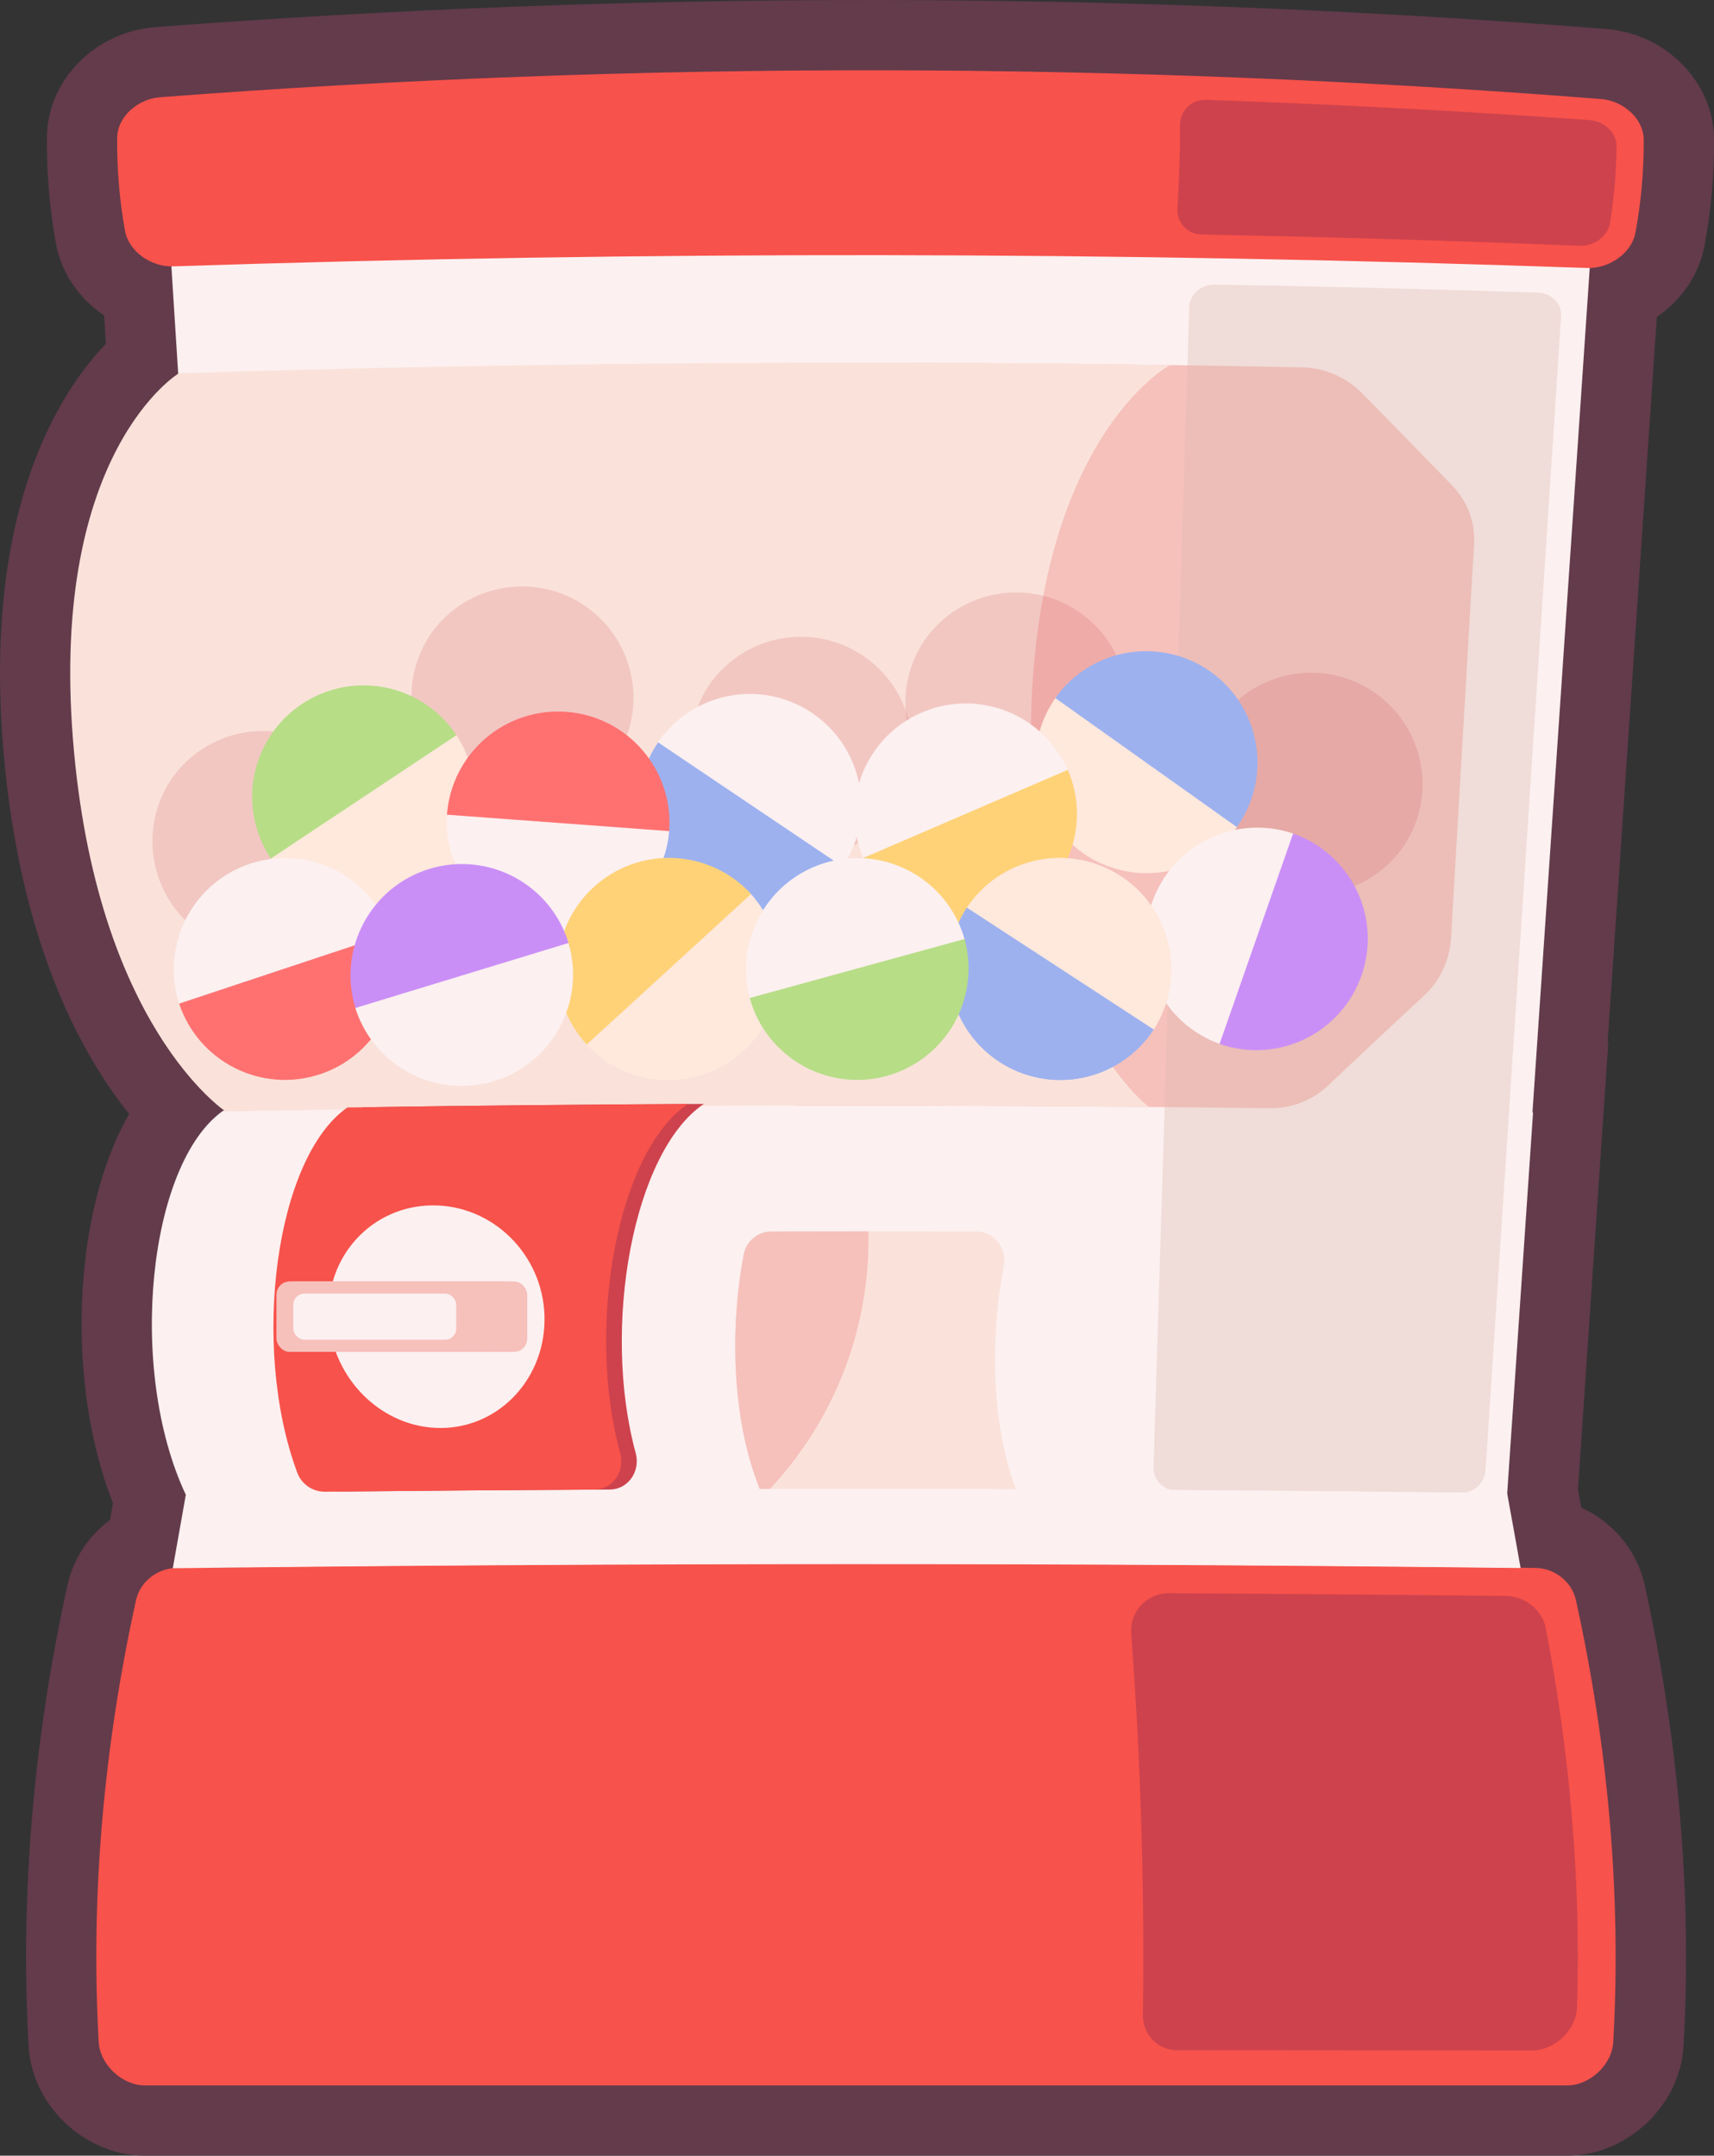<svg id="e0dj51prVt41" xmlns="http://www.w3.org/2000/svg" xmlns:xlink="http://www.w3.org/1999/xlink" viewBox="0 0 853.69 1073.79" shape-rendering="geometricPrecision" text-rendering="geometricPrecision">
<rect x="0" y="0" width="853.69" height="1073.79" fill="#333333" stroke="none"/>
<style>
#e0dj51prVt428_to {
	animation: e0dj51prVt428_to__to 3000ms linear infinite normal forwards
}
@keyframes e0dj51prVt428_to__to {
	0% {
		offset-distance: 0%
	}
	66% {
		offset-distance: 0%;
		animation-timing-function: cubic-bezier(0.42, 0, 0.58, 1)
	}
	78% {
		offset-distance: 0%;
		animation-timing-function: cubic-bezier(0.42, 0, 0.58, 1)
	}
	87.333% {
		offset-distance: 100%
	}
	100% {
		offset-distance: 100%
	}
}
#e0dj51prVt428_tr {
	animation: e0dj51prVt428_tr__tr 3000ms linear infinite normal forwards
}
@keyframes e0dj51prVt428_tr__tr {
	0% {
		transform: rotate(190deg)
	}
	66.333% {
		transform: rotate(190deg);
		animation-timing-function: cubic-bezier(0.42, 0, 0.58, 1)
	}
	90% {
		transform: rotate(1.426deg);
		animation-timing-function: cubic-bezier(0.42, 0, 0.58, 1)
	}
	92% {
		transform: rotate(17.447deg)
	}
	100% {
		transform: rotate(17.447deg)
	}
}
#e0dj51prVt428_ts {
	animation: e0dj51prVt428_ts__ts 3000ms linear infinite normal forwards
}
@keyframes e0dj51prVt428_ts__ts {
	0% {
		transform: scale(0.623, 0.623)
	}
	71.333% {
		transform: scale(0.623, 0.623);
		animation-timing-function: cubic-bezier(0.42, 0, 0.58, 1)
	}
	78% {
		transform: scale(1.211, 1.211);
		animation-timing-function: cubic-bezier(0.42, 0, 0.58, 1)
	}
	87.333% {
		transform: scale(1, 1)
	}
	100% {
		transform: scale(1, 1)
	}
}
#e0dj51prVt428 {
	animation: e0dj51prVt428_c_o 3000ms linear infinite normal forwards
}
@keyframes e0dj51prVt428_c_o {
	0% {
		opacity: 0
	}
	69.333% {
		opacity: 0;
		animation-timing-function: cubic-bezier(0.42, 0, 0.58, 1)
	}
	79.667% {
		opacity: 1;
		animation-timing-function: cubic-bezier(0.42, 0, 0.58, 1)
	}
	94% {
		opacity: 1;
		animation-timing-function: cubic-bezier(0.42, 0, 0.58, 1)
	}
	98.667% {
		opacity: 0
	}
	100% {
		opacity: 0
	}
}
#e0dj51prVt431_to {
	animation: e0dj51prVt431_to__to 3000ms linear infinite normal forwards
}
@keyframes e0dj51prVt431_to__to {
	0% {
		transform: translate(260.217px, 347.316px)
	}
	20% {
		transform: translate(260.217px, 347.316px);
		animation-timing-function: cubic-bezier(0.42, 0, 0.58, 1)
	}
	46.667% {
		transform: translate(253.807px, 354.417px);
		animation-timing-function: cubic-bezier(0.42, 0, 0.58, 1)
	}
	56.667% {
		transform: translate(260.217px, 347.316px)
	}
	100% {
		transform: translate(260.217px, 347.316px)
	}
}
#e0dj51prVt432_to {
	animation: e0dj51prVt432_to__to 3000ms linear infinite normal forwards
}
@keyframes e0dj51prVt432_to__to {
	0% {
		transform: translate(399.076px, 372.407px)
	}
	16.667% {
		transform: translate(399.076px, 372.407px);
		animation-timing-function: cubic-bezier(0.42, 0, 0.58, 1)
	}
	30% {
		transform: translate(383.218px, 388.28px);
		animation-timing-function: cubic-bezier(0.42, 0, 0.58, 1)
	}
	40% {
		transform: translate(384.789px, 377.675px);
		animation-timing-function: cubic-bezier(0.42, 0, 0.58, 1)
	}
	46.667% {
		transform: translate(399.076px, 372.407px)
	}
	100% {
		transform: translate(399.076px, 372.407px)
	}
}
#e0dj51prVt433_to {
	animation: e0dj51prVt433_to__to 3000ms linear infinite normal forwards
}
@keyframes e0dj51prVt433_to__to {
	0% {
		transform: translate(131.216px, 419.318px);
		animation-timing-function: cubic-bezier(0.42, 0, 0.58, 1)
	}
	6.667% {
		transform: translate(131.057px, 423.403px);
		animation-timing-function: cubic-bezier(0.42, 0, 0.58, 1)
	}
	16.667% {
		transform: translate(135.176px, 422.383px);
		animation-timing-function: cubic-bezier(0.42, 0, 0.58, 1)
	}
	30% {
		transform: translate(131.216px, 419.318px)
	}
	100% {
		transform: translate(131.216px, 419.318px)
	}
}
#e0dj51prVt434_to {
	animation: e0dj51prVt434_to__to 3000ms linear infinite normal forwards
}
@keyframes e0dj51prVt434_to__to {
	0% {
		transform: translate(506.218px, 350.316px)
	}
	3.333% {
		transform: translate(506.218px, 350.316px);
		animation-timing-function: cubic-bezier(0.42, 0, 0.58, 1)
	}
	16.667% {
		transform: translate(508.446px, 354.422px);
		animation-timing-function: cubic-bezier(0.42, 0, 0.58, 1)
	}
	36.667% {
		transform: translate(506.218px, 350.316px)
	}
	100% {
		transform: translate(506.218px, 350.316px)
	}
}
#e0dj51prVt435_to {
	animation: e0dj51prVt435_to__to 3000ms linear infinite normal forwards
}
@keyframes e0dj51prVt435_to__to {
	0% {
		transform: translate(653.216px, 390.318px)
	}
	20% {
		transform: translate(653.216px, 390.318px);
		animation-timing-function: cubic-bezier(0.42, 0, 0.58, 1)
	}
	33.333% {
		transform: translate(649.489px, 395.68px);
		animation-timing-function: cubic-bezier(0.42, 0, 0.58, 1)
	}
	53.333% {
		transform: translate(653.216px, 390.318px)
	}
	100% {
		transform: translate(653.216px, 390.318px)
	}
}
#e0dj51prVt438_tr {
	animation: e0dj51prVt438_tr__tr 3000ms linear infinite normal forwards
}
@keyframes e0dj51prVt438_tr__tr {
	0% {
		transform: translate(217.448px, 658.41px) rotate(0deg)
	}
	60% {
		transform: translate(217.448px, 658.41px) rotate(0deg);
		animation-timing-function: cubic-bezier(0.42, 0, 0.58, 1)
	}
	80% {
		transform: translate(217.448px, 658.41px) rotate(180deg)
	}
	100% {
		transform: translate(217.448px, 658.41px) rotate(180deg)
	}
}
#e0dj51prVt439_tr {
	animation: e0dj51prVt439_tr__tr 3000ms linear infinite normal forwards
}
@keyframes e0dj51prVt439_tr__tr {
	0% {
		transform: translate(215.448px, 658.41px) rotate(0deg)
	}
	60% {
		transform: translate(215.448px, 658.41px) rotate(0deg);
		animation-timing-function: cubic-bezier(0.42, 0, 0.58, 1)
	}
	80% {
		transform: translate(215.448px, 658.41px) rotate(180deg)
	}
	100% {
		transform: translate(215.448px, 658.41px) rotate(180deg)
	}
}
#e0dj51prVt440_tr {
	animation: e0dj51prVt440_tr__tr 3000ms linear infinite normal forwards
}
@keyframes e0dj51prVt440_tr__tr {
	0% {
		transform: translate(213.448px, 658.41px) rotate(0deg)
	}
	60% {
		transform: translate(213.448px, 658.41px) rotate(0deg);
		animation-timing-function: cubic-bezier(0.42, 0, 0.58, 1)
	}
	80% {
		transform: translate(213.448px, 658.41px) rotate(180deg)
	}
	100% {
		transform: translate(213.448px, 658.41px) rotate(180deg)
	}
}
#e0dj51prVt441_tr {
	animation: e0dj51prVt441_tr__tr 3000ms linear infinite normal forwards
}
@keyframes e0dj51prVt441_tr__tr {
	0% {
		transform: translate(211.448px, 658.41px) rotate(0deg)
	}
	60% {
		transform: translate(211.448px, 658.41px) rotate(0deg);
		animation-timing-function: cubic-bezier(0.42, 0, 0.58, 1)
	}
	80% {
		transform: translate(211.448px, 658.41px) rotate(180deg)
	}
	100% {
		transform: translate(211.448px, 658.41px) rotate(180deg)
	}
}
#e0dj51prVt442_tr {
	animation: e0dj51prVt442_tr__tr 3000ms linear infinite normal forwards
}
@keyframes e0dj51prVt442_tr__tr {
	0% {
		transform: translate(209.448px, 658.41px) rotate(0deg)
	}
	60% {
		transform: translate(209.448px, 658.41px) rotate(0deg);
		animation-timing-function: cubic-bezier(0.42, 0, 0.58, 1)
	}
	80% {
		transform: translate(209.448px, 658.41px) rotate(180deg)
	}
	100% {
		transform: translate(209.448px, 658.41px) rotate(180deg)
	}
}
#e0dj51prVt443_tr {
	animation: e0dj51prVt443_tr__tr 3000ms linear infinite normal forwards
}
@keyframes e0dj51prVt443_tr__tr {
	0% {
		transform: translate(207.448px, 658.41px) rotate(0deg)
	}
	60% {
		transform: translate(207.448px, 658.41px) rotate(0deg);
		animation-timing-function: cubic-bezier(0.42, 0, 0.58, 1)
	}
	80% {
		transform: translate(207.448px, 658.41px) rotate(180deg)
	}
	100% {
		transform: translate(207.448px, 658.41px) rotate(180deg)
	}
}
#e0dj51prVt444_tr {
	animation: e0dj51prVt444_tr__tr 3000ms linear infinite normal forwards
}
@keyframes e0dj51prVt444_tr__tr {
	0% {
		transform: translate(205.448px, 658.41px) rotate(0deg)
	}
	60% {
		transform: translate(205.448px, 658.41px) rotate(0deg);
		animation-timing-function: cubic-bezier(0.42, 0, 0.58, 1)
	}
	80% {
		transform: translate(205.448px, 658.41px) rotate(180deg)
	}
	100% {
		transform: translate(205.448px, 658.41px) rotate(180deg)
	}
}
#e0dj51prVt445_tr {
	animation: e0dj51prVt445_tr__tr 3000ms linear infinite normal forwards
}
@keyframes e0dj51prVt445_tr__tr {
	0% {
		transform: translate(203.448px, 658.41px) rotate(0deg)
	}
	60% {
		transform: translate(203.448px, 658.41px) rotate(0deg);
		animation-timing-function: cubic-bezier(0.42, 0, 0.58, 1)
	}
	80% {
		transform: translate(203.448px, 658.41px) rotate(180deg)
	}
	100% {
		transform: translate(203.448px, 658.41px) rotate(180deg)
	}
}
#e0dj51prVt446_tr {
	animation: e0dj51prVt446_tr__tr 3000ms linear infinite normal forwards
}
@keyframes e0dj51prVt446_tr__tr {
	0% {
		transform: translate(201.448px, 658.41px) rotate(0deg)
	}
	60% {
		transform: translate(201.448px, 658.41px) rotate(0deg);
		animation-timing-function: cubic-bezier(0.42, 0, 0.58, 1)
	}
	80% {
		transform: translate(201.448px, 658.41px) rotate(180deg)
	}
	100% {
		transform: translate(201.448px, 658.41px) rotate(180deg)
	}
}
#e0dj51prVt447_tr {
	animation: e0dj51prVt447_tr__tr 3000ms linear infinite normal forwards
}
@keyframes e0dj51prVt447_tr__tr {
	0% {
		transform: translate(199.448px, 658.41px) rotate(0deg)
	}
	60% {
		transform: translate(199.448px, 658.41px) rotate(0deg);
		animation-timing-function: cubic-bezier(0.42, 0, 0.58, 1)
	}
	80% {
		transform: translate(199.448px, 658.41px) rotate(180deg)
	}
	100% {
		transform: translate(199.448px, 658.41px) rotate(180deg)
	}
}
#e0dj51prVt448_tr {
	animation: e0dj51prVt448_tr__tr 3000ms linear infinite normal forwards
}
@keyframes e0dj51prVt448_tr__tr {
	0% {
		transform: translate(197.448px, 658.41px) rotate(0deg)
	}
	60% {
		transform: translate(197.448px, 658.41px) rotate(0deg);
		animation-timing-function: cubic-bezier(0.42, 0, 0.58, 1)
	}
	80% {
		transform: translate(197.448px, 658.41px) rotate(180deg)
	}
	100% {
		transform: translate(197.448px, 658.41px) rotate(180deg)
	}
}
#e0dj51prVt449_tr {
	animation: e0dj51prVt449_tr__tr 3000ms linear infinite normal forwards
}
@keyframes e0dj51prVt449_tr__tr {
	0% {
		transform: translate(195.448px, 658.41px) rotate(0deg)
	}
	60% {
		transform: translate(195.448px, 658.41px) rotate(0deg);
		animation-timing-function: cubic-bezier(0.42, 0, 0.58, 1)
	}
	80% {
		transform: translate(195.448px, 658.41px) rotate(180deg)
	}
	100% {
		transform: translate(195.448px, 658.41px) rotate(180deg)
	}
}
#e0dj51prVt450_tr {
	animation: e0dj51prVt450_tr__tr 3000ms linear infinite normal forwards
}
@keyframes e0dj51prVt450_tr__tr {
	0% {
		transform: translate(193.448px, 658.41px) rotate(0deg)
	}
	60% {
		transform: translate(193.448px, 658.41px) rotate(0deg);
		animation-timing-function: cubic-bezier(0.42, 0, 0.58, 1)
	}
	80% {
		transform: translate(193.448px, 658.41px) rotate(180deg)
	}
	100% {
		transform: translate(193.448px, 658.41px) rotate(180deg)
	}
}
#e0dj51prVt451_tr {
	animation: e0dj51prVt451_tr__tr 3000ms linear infinite normal forwards
}
@keyframes e0dj51prVt451_tr__tr {
	0% {
		transform: translate(191.448px, 658.41px) rotate(0deg)
	}
	60% {
		transform: translate(191.448px, 658.41px) rotate(0deg);
		animation-timing-function: cubic-bezier(0.42, 0, 0.58, 1)
	}
	80% {
		transform: translate(191.448px, 658.41px) rotate(180deg)
	}
	100% {
		transform: translate(191.448px, 658.41px) rotate(180deg)
	}
}
#e0dj51prVt452_tr {
	animation: e0dj51prVt452_tr__tr 3000ms linear infinite normal forwards
}
@keyframes e0dj51prVt452_tr__tr {
	0% {
		transform: translate(190.48px, 658.41px) rotate(0deg)
	}
	60% {
		transform: translate(190.48px, 658.41px) rotate(0deg);
		animation-timing-function: cubic-bezier(0.42, 0, 0.58, 1)
	}
	80% {
		transform: translate(190.48px, 658.41px) rotate(180deg)
	}
	100% {
		transform: translate(190.48px, 658.41px) rotate(180deg)
	}
}
#e0dj51prVt455_to {
	animation: e0dj51prVt455_to__to 3000ms linear infinite normal forwards
}
@keyframes e0dj51prVt455_to__to {
	0% {
		transform: translate(373.622px, 400.965px)
	}
	16.667% {
		transform: translate(373.622px, 400.965px);
		animation-timing-function: cubic-bezier(0.42, 0, 0.58, 1)
	}
	46.667% {
		transform: translate(373.622px, 284.895px);
		animation-timing-function: cubic-bezier(0.42, 0, 0.58, 1)
	}
	66.667% {
		transform: translate(373.622px, 400.965px)
	}
	100% {
		transform: translate(373.622px, 400.965px)
	}
}
#e0dj51prVt455_tr {
	animation: e0dj51prVt455_tr__tr 3000ms linear infinite normal forwards
}
@keyframes e0dj51prVt455_tr__tr {
	0% {
		transform: rotate(-181.453deg)
	}
	10% {
		transform: rotate(-181.453deg);
		animation-timing-function: cubic-bezier(0.42, 0, 0.58, 1)
	}
	60% {
		transform: rotate(178.547deg)
	}
	100% {
		transform: rotate(178.547deg)
	}
}
#e0dj51prVt458_to {
	animation: e0dj51prVt458_to__to 3000ms linear infinite normal forwards
}
@keyframes e0dj51prVt458_to__to {
	0% {
		transform: translate(180.967px, 396.674px)
	}
	16.667% {
		transform: translate(180.967px, 396.674px);
		animation-timing-function: cubic-bezier(0.42, 0, 0.58, 1)
	}
	26.667% {
		transform: translate(186.454px, 406.661px);
		animation-timing-function: cubic-bezier(0.42, 0, 0.58, 1)
	}
	40% {
		transform: translate(177.079px, 393.405px);
		animation-timing-function: cubic-bezier(0.42, 0, 0.58, 1)
	}
	50% {
		transform: translate(180.967px, 396.674px)
	}
	100% {
		transform: translate(180.967px, 396.674px)
	}
}
#e0dj51prVt458_tr {
	animation: e0dj51prVt458_tr__tr 3000ms linear infinite normal forwards
}
@keyframes e0dj51prVt458_tr__tr {
	0% {
		transform: rotate(0deg)
	}
	10% {
		transform: rotate(0deg);
		animation-timing-function: cubic-bezier(0.42, 0, 0.58, 1)
	}
	26.667% {
		transform: rotate(10.41deg);
		animation-timing-function: cubic-bezier(0.42, 0, 0.58, 1)
	}
	50% {
		transform: rotate(0deg)
	}
	100% {
		transform: rotate(0deg)
	}
}
#e0dj51prVt461_to {
	animation: e0dj51prVt461_to__to 3000ms linear infinite normal forwards
}
@keyframes e0dj51prVt461_to__to {
	0% {
		transform: translate(141.982px, 482.673px);
		animation-timing-function: cubic-bezier(0.42, 0, 0.58, 1)
	}
	16.667% {
		transform: translate(138.48px, 479.4px);
		animation-timing-function: cubic-bezier(0.42, 0, 0.58, 1)
	}
	33.333% {
		transform: translate(141.982px, 482.673px)
	}
	100% {
		transform: translate(141.982px, 482.673px)
	}
}
#e0dj51prVt461_tr {
	animation: e0dj51prVt461_tr__tr 3000ms linear infinite normal forwards
}
@keyframes e0dj51prVt461_tr__tr {
	0% {
		transform: rotate(0deg)
	}
	10% {
		transform: rotate(0deg);
		animation-timing-function: cubic-bezier(0.42, 0, 0.58, 1)
	}
	30% {
		transform: rotate(-10.206deg);
		animation-timing-function: cubic-bezier(0.42, 0, 0.58, 1)
	}
	46.667% {
		transform: rotate(0deg)
	}
	100% {
		transform: rotate(0deg)
	}
}
#e0dj51prVt464_to {
	animation: e0dj51prVt464_to__to 3000ms linear infinite normal forwards
}
@keyframes e0dj51prVt464_to__to {
	0% {
		transform: translate(277.98px, 409.665px)
	}
	16.667% {
		transform: translate(277.98px, 409.665px);
		animation-timing-function: cubic-bezier(0.42, 0, 0.58, 1)
	}
	26.667% {
		transform: translate(275.22px, 418.573px);
		animation-timing-function: cubic-bezier(0.42, 0, 0.58, 1)
	}
	40% {
		transform: translate(279.65px, 405.859px);
		animation-timing-function: cubic-bezier(0.42, 0, 0.58, 1)
	}
	46.667% {
		transform: translate(277.98px, 409.665px)
	}
	100% {
		transform: translate(277.98px, 409.665px)
	}
}
#e0dj51prVt464_tr {
	animation: e0dj51prVt464_tr__tr 3000ms linear infinite normal forwards
}
@keyframes e0dj51prVt464_tr__tr {
	0% {
		transform: rotate(0deg)
	}
	10% {
		transform: rotate(0deg);
		animation-timing-function: cubic-bezier(0.42, 0, 0.58, 1)
	}
	33.333% {
		transform: rotate(-5.355deg);
		animation-timing-function: cubic-bezier(0.42, 0, 0.58, 1)
	}
	50% {
		transform: rotate(0deg)
	}
	100% {
		transform: rotate(0deg)
	}
}
#e0dj51prVt467_to {
	animation: e0dj51prVt467_to__to 3000ms linear infinite normal forwards
}
@keyframes e0dj51prVt467_to__to {
	0% {
		transform: translate(332.978px, 482.659px)
	}
	10% {
		transform: translate(332.978px, 482.659px);
		animation-timing-function: cubic-bezier(0.42, 0, 0.58, 1)
	}
	30% {
		transform: translate(326.55px, 477.182px);
		animation-timing-function: cubic-bezier(0.42, 0, 0.58, 1)
	}
	40% {
		transform: translate(332.978px, 482.659px)
	}
	100% {
		transform: translate(332.978px, 482.659px)
	}
}
#e0dj51prVt467_tr {
	animation: e0dj51prVt467_tr__tr 3000ms linear infinite normal forwards
}
@keyframes e0dj51prVt467_tr__tr {
	0% {
		transform: rotate(0deg)
	}
	6.667% {
		transform: rotate(0deg);
		animation-timing-function: cubic-bezier(0.42, 0, 0.58, 1)
	}
	20% {
		transform: rotate(9.357deg);
		animation-timing-function: cubic-bezier(0.42, 0, 0.58, 1)
	}
	36.667% {
		transform: rotate(0deg)
	}
	100% {
		transform: rotate(0deg)
	}
}
#e0dj51prVt470_to {
	animation: e0dj51prVt470_to__to 3000ms linear infinite normal forwards
}
@keyframes e0dj51prVt470_to__to {
	0% {
		transform: translate(570.993px, 379.665px)
	}
	20% {
		transform: translate(570.993px, 379.665px);
		animation-timing-function: cubic-bezier(0.42, 0, 0.58, 1)
	}
	33.333% {
		transform: translate(577.482px, 384.517px);
		animation-timing-function: cubic-bezier(0.42, 0, 0.58, 1)
	}
	40% {
		transform: translate(569.197px, 394.393px);
		animation-timing-function: cubic-bezier(0.42, 0, 0.58, 1)
	}
	56.667% {
		transform: translate(570.993px, 379.665px)
	}
	100% {
		transform: translate(570.993px, 379.665px)
	}
}
#e0dj51prVt470_tr {
	animation: e0dj51prVt470_tr__tr 3000ms linear infinite normal forwards
}
@keyframes e0dj51prVt470_tr__tr {
	0% {
		transform: rotate(0deg)
	}
	30% {
		transform: rotate(0deg);
		animation-timing-function: cubic-bezier(0.42, 0, 0.58, 1)
	}
	43.333% {
		transform: rotate(13.053deg);
		animation-timing-function: cubic-bezier(0.42, 0, 0.58, 1)
	}
	66.667% {
		transform: rotate(0deg)
	}
	100% {
		transform: rotate(0deg)
	}
}
#e0dj51prVt473_to {
	animation: e0dj51prVt473_to__to 3000ms linear infinite normal forwards
}
@keyframes e0dj51prVt473_to__to {
	0% {
		transform: translate(480.975px, 405.664px)
	}
	13.333% {
		transform: translate(480.975px, 405.664px);
		animation-timing-function: cubic-bezier(0.42, 0, 0.58, 1)
	}
	23.333% {
		transform: translate(476.157px, 411.437px);
		animation-timing-function: cubic-bezier(0.42, 0, 0.58, 1)
	}
	40% {
		transform: translate(480.975px, 405.664px)
	}
	100% {
		transform: translate(480.975px, 405.664px)
	}
}
#e0dj51prVt473_tr {
	animation: e0dj51prVt473_tr__tr 3000ms linear infinite normal forwards
}
@keyframes e0dj51prVt473_tr__tr {
	0% {
		transform: rotate(0deg)
	}
	26.667% {
		transform: rotate(0deg);
		animation-timing-function: cubic-bezier(0.42, 0, 0.58, 1)
	}
	43.333% {
		transform: rotate(-10.701deg);
		animation-timing-function: cubic-bezier(0.42, 0, 0.58, 1)
	}
	53.333% {
		transform: rotate(0deg)
	}
	100% {
		transform: rotate(0deg)
	}
}
#e0dj51prVt476_to {
	animation: e0dj51prVt476_to__to 3000ms linear infinite normal forwards
}
@keyframes e0dj51prVt476_to__to {
	0% {
		transform: translate(625.975px, 467.678px)
	}
	30% {
		transform: translate(625.975px, 467.678px);
		animation-timing-function: cubic-bezier(0.42, 0, 0.58, 1)
	}
	50% {
		transform: translate(616.4px, 472.663px);
		animation-timing-function: cubic-bezier(0.42, 0, 0.58, 1)
	}
	56.667% {
		transform: translate(625.975px, 467.678px)
	}
	100% {
		transform: translate(625.975px, 467.678px)
	}
}
#e0dj51prVt476_tr {
	animation: e0dj51prVt476_tr__tr 3000ms linear infinite normal forwards
}
@keyframes e0dj51prVt476_tr__tr {
	0% {
		transform: rotate(0deg)
	}
	33.333% {
		transform: rotate(0deg);
		animation-timing-function: cubic-bezier(0.42, 0, 0.58, 1)
	}
	43.333% {
		transform: rotate(-13.67deg);
		animation-timing-function: cubic-bezier(0.42, 0, 0.58, 1)
	}
	60% {
		transform: rotate(0deg)
	}
	100% {
		transform: rotate(0deg)
	}
}
#e0dj51prVt479_to {
	animation: e0dj51prVt479_to__to 3000ms linear infinite normal forwards
}
@keyframes e0dj51prVt479_to__to {
	0% {
		transform: translate(527.973px, 482.665px)
	}
	10% {
		transform: translate(527.973px, 482.665px);
		animation-timing-function: cubic-bezier(0.42, 0, 0.58, 1)
	}
	20% {
		transform: translate(527.973px, 481.604px);
		animation-timing-function: cubic-bezier(0.42, 0, 0.58, 1)
	}
	43.333% {
		transform: translate(527.973px, 482.665px)
	}
	100% {
		transform: translate(527.973px, 482.665px)
	}
}
#e0dj51prVt479_tr {
	animation: e0dj51prVt479_tr__tr 3000ms linear infinite normal forwards
}
@keyframes e0dj51prVt479_tr__tr {
	0% {
		transform: rotate(0deg)
	}
	13.333% {
		transform: rotate(0deg);
		animation-timing-function: cubic-bezier(0.42, 0, 0.58, 1)
	}
	30% {
		transform: rotate(-9.606deg);
		animation-timing-function: cubic-bezier(0.42, 0, 0.58, 1)
	}
	46.667% {
		transform: rotate(0deg)
	}
	100% {
		transform: rotate(0deg)
	}
}
#e0dj51prVt482_to {
	animation: e0dj51prVt482_to__to 3000ms linear infinite normal forwards
}
@keyframes e0dj51prVt482_to__to {
	0% {
		transform: translate(527.973px, 482.665px)
	}
	10% {
		transform: translate(527.973px, 482.665px);
		animation-timing-function: cubic-bezier(0.42, 0, 0.58, 1)
	}
	20% {
		transform: translate(527.973px, 481.604px);
		animation-timing-function: cubic-bezier(0.42, 0, 0.58, 1)
	}
	43.333% {
		transform: translate(527.973px, 482.665px)
	}
	100% {
		transform: translate(527.973px, 482.665px)
	}
}
#e0dj51prVt482_tr {
	animation: e0dj51prVt482_tr__tr 3000ms linear infinite normal forwards
}
@keyframes e0dj51prVt482_tr__tr {
	0% {
		transform: rotate(0deg)
	}
	13.333% {
		transform: rotate(0deg);
		animation-timing-function: cubic-bezier(0.42, 0, 0.58, 1)
	}
	30% {
		transform: rotate(-9.606deg);
		animation-timing-function: cubic-bezier(0.42, 0, 0.58, 1)
	}
	46.667% {
		transform: rotate(0deg)
	}
	100% {
		transform: rotate(0deg)
	}
}
#e0dj51prVt485_to {
	animation: e0dj51prVt485_to__to 3000ms linear infinite normal forwards
}
@keyframes e0dj51prVt485_to__to {
	0% {
		transform: translate(426.973px, 482.664px)
	}
	20% {
		transform: translate(426.973px, 482.664px);
		animation-timing-function: cubic-bezier(0.42, 0, 0.58, 1)
	}
	36.667% {
		transform: translate(419.256px, 480.733px);
		animation-timing-function: cubic-bezier(0.42, 0, 0.58, 1)
	}
	53.333% {
		transform: translate(426.973px, 482.664px)
	}
	100% {
		transform: translate(426.973px, 482.664px)
	}
}
#e0dj51prVt485_tr {
	animation: e0dj51prVt485_tr__tr 3000ms linear infinite normal forwards
}
@keyframes e0dj51prVt485_tr__tr {
	0% {
		transform: rotate(0deg)
	}
	16.667% {
		transform: rotate(0deg);
		animation-timing-function: cubic-bezier(0.42, 0, 0.58, 1)
	}
	40% {
		transform: rotate(-8.55deg);
		animation-timing-function: cubic-bezier(0.42, 0, 0.58, 1)
	}
	50% {
		transform: rotate(0deg)
	}
	100% {
		transform: rotate(0deg)
	}
}
#e0dj51prVt488_to {
	animation: e0dj51prVt488_to__to 3000ms linear infinite normal forwards
}
@keyframes e0dj51prVt488_to__to {
	0% {
		transform: translate(229.998px, 485.66px)
	}
	10% {
		transform: translate(229.998px, 485.66px);
		animation-timing-function: cubic-bezier(0.42, 0, 0.58, 1)
	}
	20% {
		transform: translate(236.342px, 485.537px);
		animation-timing-function: cubic-bezier(0.42, 0, 0.58, 1)
	}
	43.333% {
		transform: translate(229.998px, 485.66px)
	}
	100% {
		transform: translate(229.998px, 485.66px)
	}
}
#e0dj51prVt488_tr {
	animation: e0dj51prVt488_tr__tr 3000ms linear infinite normal forwards
}
@keyframes e0dj51prVt488_tr__tr {
	0% {
		transform: rotate(0deg)
	}
	6.667% {
		transform: rotate(0deg);
		animation-timing-function: cubic-bezier(0.42, 0, 0.58, 1)
	}
	30% {
		transform: rotate(7.747deg);
		animation-timing-function: cubic-bezier(0.42, 0, 0.58, 1)
	}
	40% {
		transform: rotate(0deg)
	}
	100% {
		transform: rotate(0deg)
	}
}



</style>

	<g>
		<g transform="translate(0-0)">
			<g>
				<g>
					<path d="M797.49,49.34c-238.899-18.815-478.895-19.115-717.84-.9-11.23.87-21.19,9.9-21.29,20.14-.159,15.562,1.15,31.104,3.91,46.42c1.79,9.9,12.4,17.58,23.1,17.64q1.68,26.75,3.38,53.49c-5,3.17-63.24,44.58-52.41,181.93c10.71,135.44,69.25,180.62,75.44,185.17h-.64C73.75,579.61,63.23,682.12,92.47,744.41h.11q-3.28,18.38-6.51,36.73c-8.75.9-16.4,7.36-18.28,15.87-16.11,73.22-22.71,147.33-18.6,220.21.66,11.34,11.75,21.57,23,21.57h708.38c11.22,0,22.31-10.23,23-21.57c4.11-72.88-2.49-147-18.6-220.21-2-9.1-10.63-15.87-20.12-16l-7.47-.09q-3.3-18.56-6.66-37.12v0q6.43-94.86,12.88-189.71h-.34l28.53-420.63c10.57-.21,21-7.79,22.81-17.57c2.835-15.299,4.215-30.831,4.12-46.39-.09-10.21-10-19.27-21.23-20.16Z" fill="#fffdff" stroke="#633b4b" stroke-miterlimit="10" stroke-width="70"></path>
					<path d="M728.46,809.89q-291.4-2.8-582.85-.2c-9.62.09-17.94-8.13-18.91-23.37Q105.42,449.67,84.12,113c-.33-5.19,8.12-13.79,19.19-14.14Q438.55,88.2,774,99.7c11.08.39,19.49,9,18.79,19.2q-22.82,336.33-45.62,672.68c-.74,10.2-9.1,18.42-18.71,18.31Z" fill="#fcf0f0"></path>
					<path d="M790.58,133.49q-352.08-12.38-704.4-.81c-11,.34-22.08-7.5-23.91-17.66-2.761-15.323-4.071-30.871-3.91-46.44.1-10.24,10.06-19.27,21.29-20.14c238.945-18.215,478.941-17.915,717.84.9c11.23.89,21.14,9.95,21.2,20.18.095,15.559-1.285,31.091-4.12,46.39-1.88,10.14-13.02,17.95-23.99,17.58Z" fill="#f7524b"></path>
					<path d="M786.81,122.42q-94.08-3.8-188.34-5.61c-3.384-.032-6.601-1.473-8.878-3.976s-3.408-5.842-3.122-9.214c.87-13.74,1.3-27.55,1.27-41.31-.047-3.411,1.314-6.691,3.763-9.066s5.769-3.635,9.177-3.484Q696.24,53,791.85,59.85c7.24.53,13.36,6.36,13.3,13-.124,12.779-1.203,25.532-3.23,38.15-1.06,6.61-7.99,11.69-15.11,11.42Z" fill="#b5394e" opacity="0.63"></path>
					<path d="M111.14,553.27C73.75,579.61,63.23,682.12,92.47,744.41q329.05-4.38,658.19-.12q6.45-95.09,12.91-190.18-326.13-6.89-652.43-.84Z" fill="#fcf0f0"></path>
					<path d="M780.57,1038.79h-708.41c-11.22,0-22.31-10.23-23-21.57-4.11-72.88,2.49-147,18.6-220.21c2-9.1,10.63-15.87,20.12-16q338.42-4.08,676.91,0c9.49.11,18.11,6.88,20.12,16c16.11,73.22,22.71,147.33,18.6,220.21-.63,11.34-11.72,21.56-22.94,21.57Z" fill="#f7524b"></path>
					<path d="M763,1021.36q-88.34-.09-176.68-.12c-9.76,0-17.19-7.76-17.06-17.72.91-63.07-1.13-126.89-5.83-190-.358-5.222,1.497-10.354,5.112-14.14s8.655-5.876,13.888-5.76q83.81.45,167.6,1.36c9.58.1,18.12,7,19.89,16.15c12.09,62.79,17.51,126.15,15.53,188.73-.33,11.34-11.14,21.51-22.45,21.5Z" fill="#b5394e" opacity="0.63"></path>
					<path d="M648,183q-127.36-2.62-254.76-2.23l2.28,370q118.6-.23,237.21,1.26c10.77.077,21.147-4.044,28.93-11.49q23.52-22.31,47.45-44.48c8.006-7.361,12.863-17.527,13.56-28.38l11.52-196.76c.635-10.737-3.286-21.244-10.8-28.94q-22.5-23.3-45.39-46.49c-7.996-7.906-18.756-12.386-30-12.49Z" fill="#f6c0bb"></path>
					<path d="M728.26,743.54q-71.57-.87-143.14-1.32c-6,0-10.76-5.22-10.57-11.56l17.79-577.61c.19-6.35,5.85-11.41,12.64-11.29q80.52,1.38,161,4c6.79.22,12,5.52,11.54,11.84q-18.81,287.32-37.61,574.64c-.4,6.31-5.62,11.37-11.65,11.3Z" fill="#ddbaaf" opacity="0.36"></path>
					<path d="M572.1,551.3q-229.89-2-459.78,2.35c.14-.06-64.66-42.38-76-185.57s52.68-182.18,52.77-182.14q246.82-7.71,493.79-4.13c-.11-.07-67.47,36-69.46,180.61s58.82,188.86,58.68,188.88Z" fill="#fae2da"></path>
					<path d="M757.37,781.06q-335.62-3.94-671.31.11q3.27-18.6,6.6-37.23q329-4.4,658-.12q3.41,18.63,6.71,37.24Z" fill="#fcf0f0"></path>
				</g>

				<g transform="translate(0 0)">
					<path d="M316.63,723.82c-17.2-63-1.13-150.4,33.95-173.94q-84.79.39-169.58,1.66c-35.79,24.88-48.46,118.71-25.36,181.64c2.015,5.805,7.456,9.721,13.6,9.79q67.26-.69,134.54-1c8.96-.06,15.31-8.97,12.85-18.15Z" fill="#cd424d"></path>
					<path d="M308.92,723.86c-17.29-63-1.36-150.39,33.68-173.94q-84.8.44-169.58,1.74c-35.75,24.9-48.27,118.7-25.07,181.61c2.029,5.802,7.474,9.712,13.62,9.78q67.26-.7,134.53-1.06c8.97.01,15.31-8.99,12.82-18.13Z" fill="#f7524b"></path>
					<path d="M271.19,655.38c.91,30.66-22.07,55.67-51.34,55.93s-54.37-24.25-56.08-54.81s21.28-55.71,51.34-56.08s55.17,24.3,56.08,54.96Z" fill="#fcf0f0"></path>
				</g>

				<g transform="translate(0 0)">
					<path d="M486.31,613.43q-51.1-.16-102.19,0c-6.76.064-12.521,4.919-13.73,11.57-7.24,38.48-5.47,83.19,8,116.66q63.79-.12,127.59.08c-12-31.92-13.06-74-6-111.13c1.67-8.89-4.82-17.15-13.67-17.18Z" fill="#fae2da"></path>

					<g clip-path="url(#e0dj51prVt426)">
						<g>
							<path d="M383,742.14v0c31.822-33.682,49.551-78.263,49.55-124.6v-16.67h-66.95v141.37Z" fill="#f6c0bb"></path>
						</g>

						<clippath id="e0dj51prVt426">
							<path d="M486.31,613.43q-51.1-.16-102.19,0c-6.76.064-12.521,4.919-13.73,11.57-7.24,38.48-5.47,83.19,8,116.66q63.79-.12,127.59.08c-12-31.92-13.06-74-6-111.13c1.67-8.89-4.82-17.15-13.67-17.18Z" fill="#fae2da"></path>
						</clippath>
					</g>
				</g>
			</g>

			<g id="e0dj51prVt428_to" style="offset-path:path('M443.029,628.904L443.029,628.904C441.063,788.295,423.619,979.162,265.071,1004.448');offset-rotate:0deg">
				<g id="e0dj51prVt428_tr" transform="rotate(190)">
					<g id="e0dj51prVt428_ts" transform="scale(0.623,0.623)">
						<g id="e0dj51prVt428" opacity="0" transform="translate(-229.998,-485.66)">
							<path d="M246.1,538.51c29.318-8.944,45.838-39.96,36.9-69.28L176.82,501.62c4.295,14.079,14.007,25.875,27,32.794s28.201,8.392,42.28,4.096Z" fill="#fcf0f0"></path>
							<path d="M213.86,432.82c-29.302,8.962-45.801,39.971-36.86,69.28l106.17-32.39c-4.292-14.088-14.009-25.891-27.009-32.81s-28.218-8.387-42.301-4.08Z" fill="#ca8ff7"></path>
						</g>
					</g>
				</g>
			</g>

			<g id="e0dj51prVt431_to" transform="translate(260.217,347.316)">
				<path d="M305.34,379.62c17.652-24.975,11.77-59.524-13.153-77.249s-59.489-11.943-77.287,12.929v0l-.14.21c0,.07-.1.13-.15.2v0c-17.086,24.973-11.016,59.03,13.647,76.561s58.823,12.073,76.793-12.271v0l.14-.21.15-.2Z" fill="#cd424d" opacity="0.17" transform="translate(-260.217,-347.316)"></path>
			</g>

			<g id="e0dj51prVt432_to" transform="translate(399.076,372.407)">
				<path d="M401.34,462.62c17.652-24.975,11.77-59.524-13.153-77.249s-59.489-11.943-77.287,12.929v0c0,.07-.09.14-.14.21s-.1.13-.15.2v0c-17.086,24.973-11.016,59.03,13.647,76.561s58.823,12.073,76.793-12.271v0l.14-.21.15-.2Z" fill="#cd424d" opacity="0.17" transform="translate(-356.217,-430.317)"></path>
			</g>

			<g id="e0dj51prVt433_to" transform="translate(131.216,419.318)">
				<path d="M176.34,451.62c17.652-24.975,11.77-59.524-13.153-77.249s-59.489-11.943-77.287,12.929v0l-.14.21c0,.07-.1.13-.15.2v0c-17.086,24.973-11.016,59.03,13.647,76.561s58.823,12.073,76.793-12.271v0l.14-.21.15-.2Z" fill="#cd424d" opacity="0.17" transform="translate(-131.216,-419.318)"></path>
			</g>

			<g id="e0dj51prVt434_to" transform="translate(506.218,350.316)">
				<path d="M551.34,382.62c17.652-24.975,11.77-59.524-13.153-77.249s-59.489-11.943-77.287,12.929v0c0,.07-.09.14-.14.21s-.1.13-.15.2v0c-17.086,24.973-11.016,59.03,13.647,76.561s58.823,12.073,76.793-12.271v0l.14-.21.15-.2Z" fill="#cd424d" opacity="0.17" transform="translate(-506.218,-350.316)"></path>
			</g>

			<g id="e0dj51prVt435_to" transform="translate(653.216,390.318)">
				<path d="M698.34,422.62c17.652-24.975,11.77-59.524-13.153-77.249s-59.489-11.943-77.287,12.929v0c0,.07-.09.14-.14.21s-.1.13-.15.2v0c-17.086,24.973-11.016,59.03,13.647,76.561s58.823,12.073,76.793-12.271v0l.14-.21.15-.2Z" fill="#cd424d" opacity="0.17" transform="translate(-653.216,-390.318)"></path>
			</g>

			<g transform="translate(-3.826-2.546)">
				<g>
					<g id="e0dj51prVt438_tr" transform="translate(217.448,658.41) rotate(0)">
						<rect fill="#f6c0bb" height="35" rx="6.67" ry="6.67" transform="scale(0.942,1) translate(-52,-17.5)" width="104"></rect>
					</g>

					<g id="e0dj51prVt439_tr" transform="translate(215.448,658.41) rotate(0)">
						<rect fill="#f6c0bb" height="35" rx="6.67" ry="6.67" transform="scale(0.942,1) translate(-52,-17.5)" width="104"></rect>
					</g>

					<g id="e0dj51prVt440_tr" transform="translate(213.448,658.41) rotate(0)">
						<rect fill="#f6c0bb" height="35" rx="6.67" ry="6.67" transform="scale(0.942,1) translate(-52,-17.5)" width="104"></rect>
					</g>

					<g id="e0dj51prVt441_tr" transform="translate(211.448,658.41) rotate(0)">
						<rect fill="#f6c0bb" height="35" rx="6.67" ry="6.67" transform="scale(0.942,1) translate(-52,-17.5)" width="104"></rect>
					</g>

					<g id="e0dj51prVt442_tr" transform="translate(209.448,658.41) rotate(0)">
						<rect fill="#f6c0bb" height="35" rx="6.67" ry="6.67" transform="scale(0.942,1) translate(-52,-17.5)" width="104"></rect>
					</g>

					<g id="e0dj51prVt443_tr" transform="translate(207.448,658.41) rotate(0)">
						<rect fill="#f6c0bb" height="35" rx="6.67" ry="6.67" transform="scale(0.942,1) translate(-52,-17.5)" width="104"></rect>
					</g>

					<g id="e0dj51prVt444_tr" transform="translate(205.448,658.41) rotate(0)">
						<rect fill="#f6c0bb" height="35" rx="6.67" ry="6.67" transform="scale(0.942,1) translate(-52,-17.5)" width="104"></rect>
					</g>

					<g id="e0dj51prVt445_tr" transform="translate(203.448,658.41) rotate(0)">
						<rect fill="#f6c0bb" height="35" rx="6.67" ry="6.67" transform="scale(0.942,1) translate(-52,-17.5)" width="104"></rect>
					</g>

					<g id="e0dj51prVt446_tr" transform="translate(201.448,658.41) rotate(0)">
						<rect fill="#f6c0bb" height="35" rx="6.67" ry="6.67" transform="scale(0.942,1) translate(-52,-17.5)" width="104"></rect>
					</g>

					<g id="e0dj51prVt447_tr" transform="translate(199.448,658.41) rotate(0)">
						<rect fill="#f6c0bb" height="35" rx="6.67" ry="6.67" transform="scale(0.942,1) translate(-52,-17.5)" width="104"></rect>
					</g>

					<g id="e0dj51prVt448_tr" transform="translate(197.448,658.41) rotate(0)">
						<rect fill="#f6c0bb" height="35" rx="6.67" ry="6.67" transform="scale(0.942,1) translate(-52,-17.5)" width="104"></rect>
					</g>

					<g id="e0dj51prVt449_tr" transform="translate(195.448,658.41) rotate(0)">
						<rect fill="#f6c0bb" height="35" rx="6.67" ry="6.67" transform="scale(0.942,1) translate(-52,-17.5)" width="104"></rect>
					</g>

					<g id="e0dj51prVt450_tr" transform="translate(193.448,658.41) rotate(0)">
						<rect fill="#f6c0bb" height="35" rx="6.67" ry="6.67" transform="scale(0.942,1) translate(-52,-17.5)" width="104"></rect>
					</g>

					<g id="e0dj51prVt451_tr" transform="translate(191.448,658.41) rotate(0)">
						<rect fill="#f6c0bb" height="35" rx="6.67" ry="6.67" transform="scale(0.942,1) translate(-52,-17.5)" width="104"></rect>
					</g>
				</g>

				<g id="e0dj51prVt452_tr" transform="translate(190.48,658.41) rotate(0)">
					<g transform="translate(-190.48,-658.41)">
						<rect fill="#f6c0bb" height="35" rx="6.67" ry="6.67" transform="matrix(.942 0 0 1 141.522 640.91)" width="104"></rect>
						<rect fill="#fcf0f0" height="23" rx="5.56" ry="5.56" transform="translate(149.895 646.91)" width="81.17"></rect>
					</g>
				</g>
			</g>

			<g id="e0dj51prVt455_to" transform="translate(373.622,400.965)">
				<g id="e0dj51prVt455_tr" transform="rotate(-181.453)">
					<g transform="translate(-570.993,-379.665)">
						<path d="M539,424.69c24.981,17.763,59.631,11.917,77.4-13.06l-90.46-64.34c-17.758,24.982-11.912,59.628,13.06,77.4Z" fill="#fcf0f0"></path>
						<path d="M603,334.64c-24.981-17.763-59.631-11.917-77.4,13.06L616.06,412c17.736-24.973,11.891-59.593-13.06-77.36Z" fill="#9db1ef"></path>
					</g>
				</g>
			</g>

			<g id="e0dj51prVt458_to" transform="translate(180.967,396.674)">
				<g id="e0dj51prVt458_tr" transform="rotate(0)">
					<g transform="translate(-180.967,-396.674)">
						<path d="M211.56,442.68c12.261-8.148,20.782-20.833,23.689-35.264s-.039-29.426-8.189-41.686l-92.44,61.45c16.967,25.526,51.413,32.465,76.94,15.5Z" fill="#ffe8dc"></path>
						<path d="M150.39,350.65c-12.273,8.15-20.802,20.845-23.708,35.289s.051,29.449,8.218,41.711l92.43-61.45c-8.138-12.268-20.818-20.799-35.248-23.716s-29.428.021-41.692,8.166Z" fill="#b7dd87"></path>
					</g>
				</g>
			</g>

			<g id="e0dj51prVt461_to" transform="translate(141.982,482.673)">
				<g id="e0dj51prVt461_tr" transform="rotate(0)">
					<g transform="translate(-141.982,-482.673)">
						<path d="M124.55,430.24c-13.969,4.641-25.522,14.642-32.116,27.802s-7.689,28.401-3.044,42.368l105.33-35c-4.641-13.969-14.641-25.522-27.801-32.118s-28.4-7.693-42.369-3.052Z" fill="#fcf0f0"></path>
						<path d="M159.41,535.09c29.081-9.673,44.817-41.087,35.15-70.17l-105.33,35c9.669,29.091,41.089,44.836,70.18,35.17Z" fill="#ff7171"></path>
					</g>
				</g>
			</g>

			<g id="e0dj51prVt464_to" transform="translate(277.98,409.665)">
				<g id="e0dj51prVt464_tr" transform="rotate(0)">
					<g transform="translate(-277.98,-409.665)">
						<path d="M273.9,464.76c14.679,1.088,29.188-3.701,40.336-13.313s18.02-23.258,19.104-37.937l-110.69-8.19c-1.088,14.679,3.701,29.188,13.313,40.336s23.258,18.02,37.937,19.104Z" fill="#fcf0f0"></path>
						<path d="M282.05,354.57c-14.679-1.09-29.19,3.697-40.339,13.309s-18.02,23.26-19.101,37.941L333.31,414c2.254-30.565-20.695-57.172-51.26-59.43Z" fill="#ff7171"></path>
					</g>
				</g>
			</g>

			<g id="e0dj51prVt467_to" transform="translate(332.978,482.659)">
				<g id="e0dj51prVt467_tr" transform="rotate(0)">
					<g transform="translate(-332.978,-482.659)">
						<path d="M370.28,523.42c10.861-9.938,17.328-23.784,17.979-38.491s-4.568-29.07-14.509-39.929l-81.88,75c20.711,22.59,55.811,24.121,78.41,3.42Z" fill="#ffe8dc"></path>
						<path d="M295.67,441.91c-10.859,9.938-17.324,23.783-17.973,38.488s4.572,29.066,14.513,39.922l81.87-75c-9.945-10.852-23.793-17.307-38.499-17.947s-29.062,4.59-39.911,14.537Z" fill="#ffd278"></path>
					</g>
				</g>
			</g>

			<g id="e0dj51prVt470_to" transform="translate(570.993,379.665)">
				<g id="e0dj51prVt470_tr" transform="rotate(0)">
					<g transform="translate(-570.993,-379.665)">
						<path d="M539,424.69c24.981,17.763,59.631,11.917,77.4-13.06l-90.46-64.34c-17.758,24.982-11.912,59.628,13.06,77.4Z" fill="#ffe8dc"></path>
						<path d="M603,334.64c-24.981-17.763-59.631-11.917-77.4,13.06L616.06,412c17.736-24.973,11.891-59.593-13.06-77.36Z" fill="#9db1ef"></path>
					</g>
				</g>
			</g>

			<g id="e0dj51prVt473_to" transform="translate(480.975,405.664)">
				<g id="e0dj51prVt473_tr" transform="rotate(0)">
					<g transform="translate(-480.975,-405.664)">
						<path d="M459.11,354.92c-28.147,12.136-41.13,44.79-29,72.94L532,383.93c-12.132-28.123-44.751-41.105-72.89-29.01Z" fill="#fcf0f0"></path>
						<path d="M502.84,456.4c28.146-12.132,41.129-44.783,29-72.93L429.91,427.4c5.824,13.518,16.78,24.168,30.458,29.607s28.956,5.22,42.472-.607Z" fill="#ffd278"></path>
					</g>
				</g>
			</g>

			<g id="e0dj51prVt476_to" transform="translate(625.975,467.678)">
				<g id="e0dj51prVt476_tr" transform="rotate(0)">
					<g transform="translate(-625.975,-467.678)">
						<path d="M573.82,449.43c-4.859,13.896-3.997,29.153,2.394,42.414s17.789,23.44,31.686,28.296l36.63-104.78c-13.895-4.859-29.151-3.999-42.411,2.39s-23.44,17.785-28.299,31.68Z" fill="#fcf0f0"></path>
						<path d="M678.13,485.89c4.858-13.895,3.997-29.15-2.395-42.41s-17.789-23.436-31.685-28.29L607.43,520c13.898,4.857,29.157,3.991,42.417-2.406s23.434-17.802,28.283-31.704Z" fill="#ca8ff7"></path>
					</g>
				</g>
			</g>

			<g id="e0dj51prVt479_to" transform="translate(527.973,482.665)">
				<g id="e0dj51prVt479_tr" transform="rotate(0)">
					<g transform="translate(-527.973,-482.665)">
						<path d="M558.17,436.4c-12.325-8.048-27.343-10.869-41.748-7.842s-27.018,11.654-35.062,23.982l93,60.67c8.04-12.332,10.852-27.353,7.815-41.759s-11.672-27.014-24.005-35.051Z" fill="#ffe8dc"></path>
						<path d="M497.78,528.93c12.325,8.048,27.343,10.869,41.748,7.842s27.018-11.654,35.062-23.982l-93-60.67c-8.043,12.331-10.856,27.353-7.819,41.759s11.673,27.015,24.009,35.051Z" fill="#9db1ef"></path>

						<g id="e0dj51prVt482_to" transform="translate(527.973,482.665)">
							<g id="e0dj51prVt482_tr" transform="rotate(0)">
								<g transform="translate(-527.973,-482.665)">
									<path d="M558.17,436.4c-12.325-8.048-27.343-10.869-41.748-7.842s-27.018,11.654-35.062,23.982l93,60.67c8.04-12.332,10.852-27.353,7.815-41.759s-11.672-27.014-24.005-35.051Z" fill="#ffe8dc"></path>
									<path d="M497.78,528.93c12.325,8.048,27.343,10.869,41.748,7.842s27.018-11.654,35.062-23.982l-93-60.67c-8.043,12.331-10.856,27.353-7.819,41.759s11.673,27.015,24.009,35.051Z" fill="#9db1ef"></path>
								</g>
							</g>
						</g>
					</g>
				</g>
			</g>

			<g id="e0dj51prVt485_to" transform="translate(426.973,482.664)">
				<g id="e0dj51prVt485_tr" transform="rotate(0)">
					<g transform="translate(-426.973,-482.664)">
						<path d="M412.34,429.39c-29.555,8.122-46.931,38.665-38.81,68.22l107-29.4c-8.118-29.544-38.641-46.921-68.19-38.82Z" fill="#fcf0f0"></path>
						<path d="M441.61,535.94c14.195-3.898,26.259-13.276,33.54-26.07s9.18-27.956,5.28-42.15l-107,29.4c8.118,29.539,38.634,46.914,68.18,38.82Z" fill="#b7dd87"></path>
					</g>
				</g>
			</g>

			<g id="e0dj51prVt488_to" transform="translate(229.998,485.66)">
				<g id="e0dj51prVt488_tr" transform="rotate(0)">
					<g transform="translate(-229.998,-485.66)">
						<path d="M246.1,538.51c29.318-8.944,45.838-39.96,36.9-69.28L176.82,501.62c4.295,14.079,14.007,25.875,27,32.794s28.201,8.392,42.28,4.096Z" fill="#fcf0f0"></path>
						<path d="M213.86,432.82c-29.302,8.962-45.801,39.971-36.86,69.28l106.17-32.39c-4.292-14.088-14.009-25.891-27.009-32.81s-28.218-8.387-42.301-4.08Z" fill="#ca8ff7"></path>
					</g>
				</g>
			</g>
		</g>
	</g>



</svg>